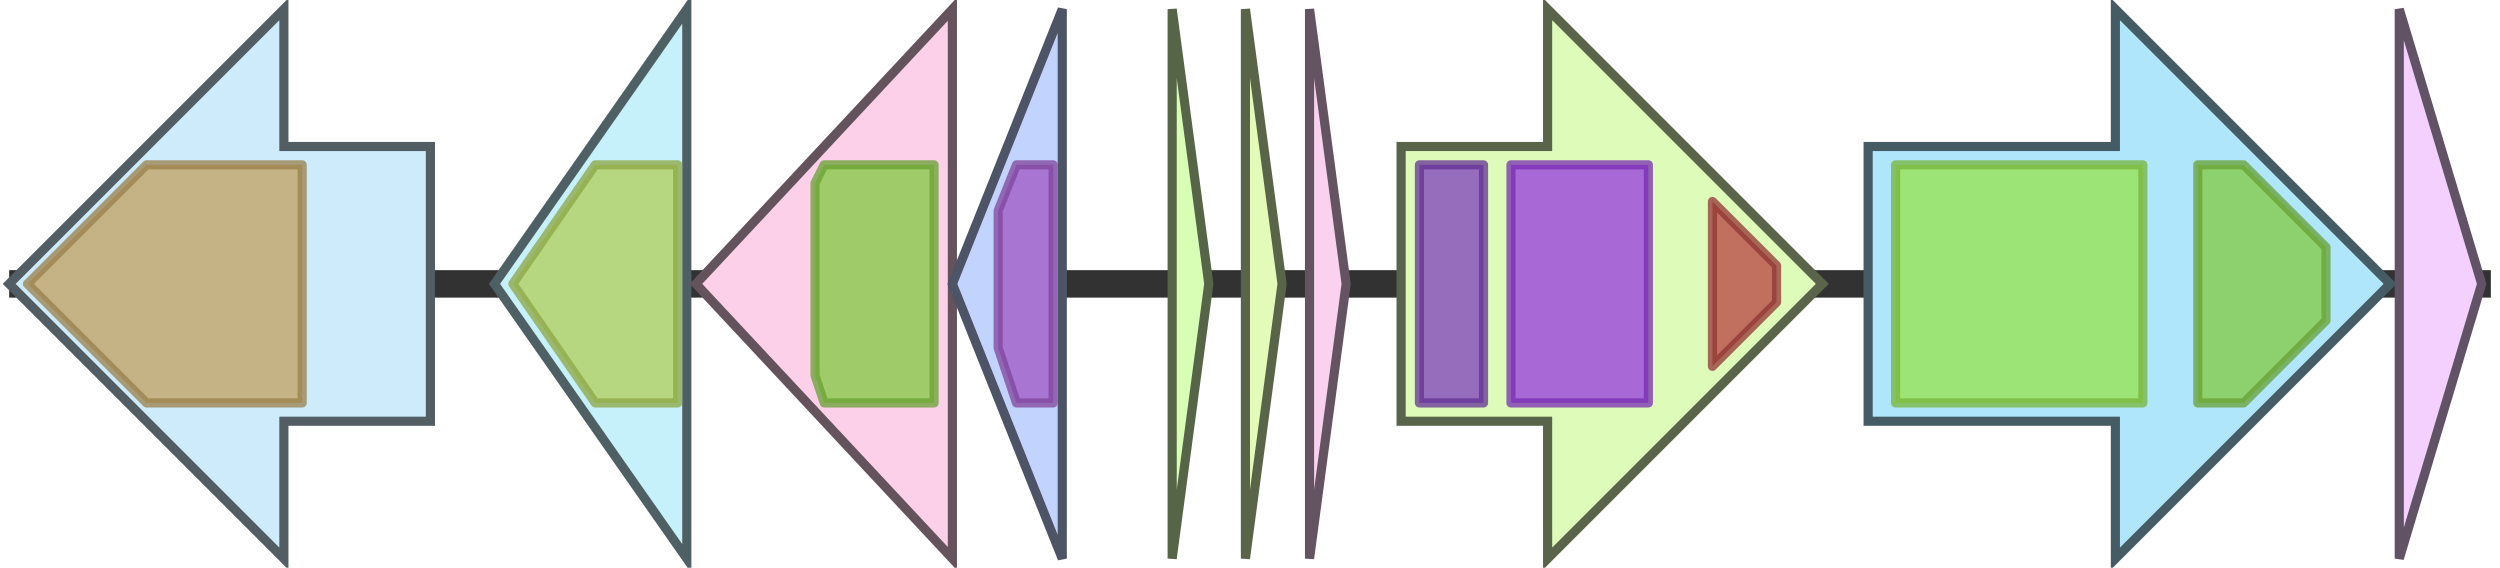 <svg version="1.1" baseProfile="full" xmlns="http://www.w3.org/2000/svg" width="273" height="62">
	<line x1="1" y1="31" x2="272" y2="31" style="stroke:rgb(50,50,50); stroke-width:3 "/>
	<g>
		<title>thnI</title>
		<polygon class="thnI" points="262,16 262,16 262,1 271,31 262,61 262,46 262,46" fill="rgb(243,208,254)" fill-opacity="1.0" stroke="rgb(97,83,101)" stroke-width="1" />
	</g>
	<g>
		<title>thnP</title>
		<polygon class="thnP" points="47,16 31,16 31,1 1,31 31,61 31,46 47,46" fill="rgb(206,235,252)" fill-opacity="1.0" stroke="rgb(82,93,100)" stroke-width="1" />
		<g>
			<title>PF00082</title>
			<polygon class="PF00082" points="3,31 16,18 33,18 33,44 16,44" stroke-linejoin="round" width="31" height="26" fill="rgb(193,159,94)" stroke="rgb(154,127,75)" stroke-width="1" opacity="0.75" />
		</g>
	</g>
	<g>
		<title>thnE</title>
		<polygon class="thnE" points="75,16 75,16 75,1 54,31 75,61 75,46 75,46" fill="rgb(198,240,250)" fill-opacity="1.0" stroke="rgb(79,96,100)" stroke-width="1" />
		<g>
			<title>PF13346</title>
			<polygon class="PF13346" points="56,31 65,18 74,18 74,44 65,44" stroke-linejoin="round" width="20" height="26" fill="rgb(176,207,85)" stroke="rgb(140,165,67)" stroke-width="1" opacity="0.75" />
		</g>
	</g>
	<g>
		<title>thnD</title>
		<polygon class="thnD" points="104,16 104,16 104,1 76,31 104,61 104,46 104,46" fill="rgb(251,208,232)" fill-opacity="1.0" stroke="rgb(100,83,92)" stroke-width="1" />
		<g>
			<title>PF00005</title>
			<polygon class="PF00005" points="89,20 90,18 102,18 102,44 90,44 89,41" stroke-linejoin="round" width="13" height="26" fill="rgb(129,201,63)" stroke="rgb(103,160,50)" stroke-width="1" opacity="0.75" />
		</g>
	</g>
	<g>
		<title>thnR</title>
		<polygon class="thnR" points="116,16 116,16 116,1 104,31 116,61 116,46 116,46" fill="rgb(194,212,254)" fill-opacity="1.0" stroke="rgb(77,84,101)" stroke-width="1" />
		<g>
			<title>PF00392</title>
			<polygon class="PF00392" points="109,23 111,18 115,18 115,44 111,44 109,38" stroke-linejoin="round" width="6" height="26" fill="rgb(160,85,194)" stroke="rgb(127,68,155)" stroke-width="1" opacity="0.75" />
		</g>
	</g>
	<g>
		<title>thnA1</title>
		<polygon class="thnA1" points="128,16 128,16 128,1 132,31 128,61 128,46 128,46" fill="rgb(216,254,181)" fill-opacity="1.0" stroke="rgb(86,101,72)" stroke-width="1" />
	</g>
	<g>
		<title>thnA2</title>
		<polygon class="thnA2" points="136,16 136,16 136,1 140,31 136,61 136,46 136,46" fill="rgb(227,250,185)" fill-opacity="1.0" stroke="rgb(90,100,73)" stroke-width="1" />
	</g>
	<g>
		<title>thnA3</title>
		<polygon class="thnA3" points="143,16 143,16 143,1 147,31 143,61 143,46 143,46" fill="rgb(251,209,240)" fill-opacity="1.0" stroke="rgb(100,83,96)" stroke-width="1" />
	</g>
	<g>
		<title>thnB</title>
		<polygon class="thnB" points="153,16 169,16 169,1 199,31 169,61 169,46 153,46" fill="rgb(223,251,186)" fill-opacity="1.0" stroke="rgb(89,100,74)" stroke-width="1" />
		<g>
			<title>PF05402</title>
			<rect class="PF05402" x="155" y="18" stroke-linejoin="round" width="7" height="26" fill="rgb(124,62,188)" stroke="rgb(99,49,150)" stroke-width="1" opacity="0.75" />
		</g>
		<g>
			<title>PF04055</title>
			<rect class="PF04055" x="165" y="18" stroke-linejoin="round" width="15" height="26" fill="rgb(149,56,222)" stroke="rgb(119,44,177)" stroke-width="1" opacity="0.75" />
		</g>
		<g>
			<title>PF13186</title>
			<polygon class="PF13186" points="187,22 194,29 194,33 187,40" stroke-linejoin="round" width="7" height="26" fill="rgb(183,66,65)" stroke="rgb(146,52,51)" stroke-width="1" opacity="0.75" />
		</g>
	</g>
	<g>
		<title>thnT</title>
		<polygon class="thnT" points="204,16 231,16 231,1 261,31 231,61 231,46 204,46" fill="rgb(176,230,251)" fill-opacity="1.0" stroke="rgb(70,92,100)" stroke-width="1" />
		<g>
			<title>PF00664</title>
			<rect class="PF00664" x="207" y="18" stroke-linejoin="round" width="27" height="26" fill="rgb(149,226,73)" stroke="rgb(119,180,58)" stroke-width="1" opacity="0.75" />
		</g>
		<g>
			<title>PF00005</title>
			<polygon class="PF00005" points="240,18 245,18 254,27 254,35 245,44 240,44" stroke-linejoin="round" width="14" height="26" fill="rgb(129,201,63)" stroke="rgb(103,160,50)" stroke-width="1" opacity="0.75" />
		</g>
	</g>
</svg>
